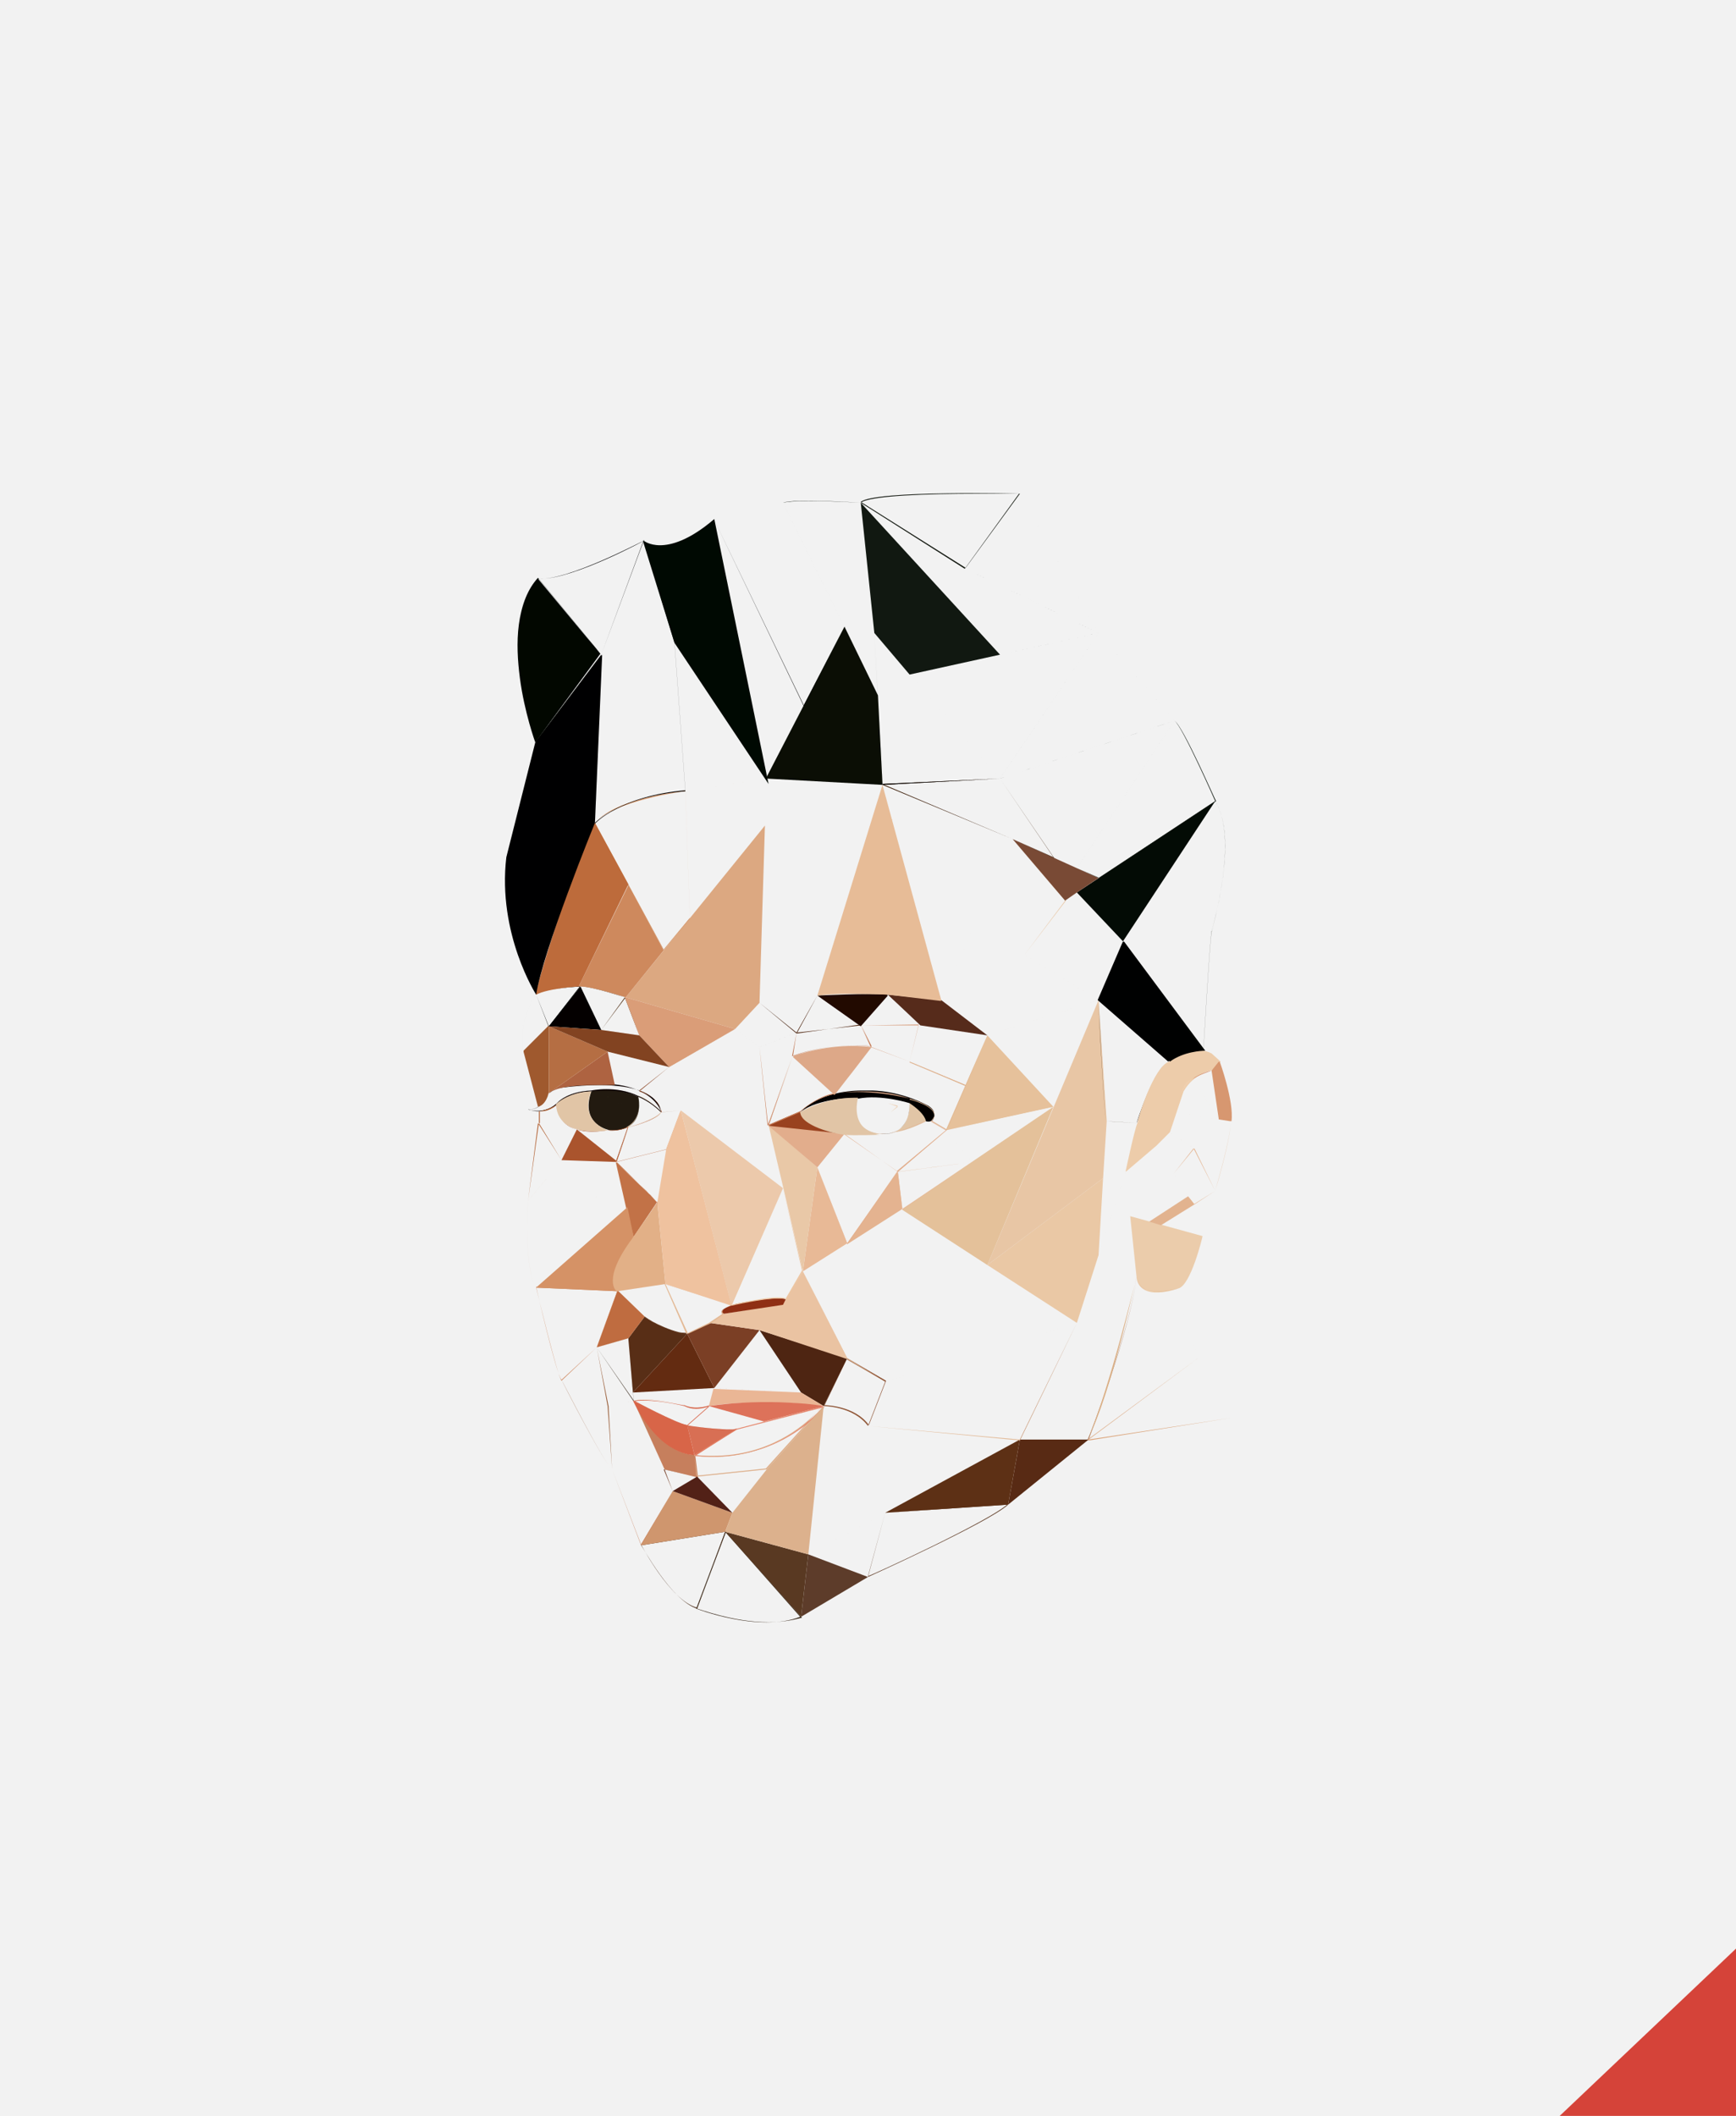 <svg xmlns="http://www.w3.org/2000/svg" width="192" height="234" viewBox="0 0 192 234"><style type="text/css">.st0{fill:#F2F2F2;} .st1{fill:#D54339;} .st2{fill:#382819;} .st3{fill:#5D3C2A;} .st4{fill:#593922;} .st5{fill:#3F200D;} .st6{fill:#5E3A24;} .st7{fill:#582A14;} .st8{fill:#5D3015;} .st9{fill:#43240F;} .st10{fill:#9F6645;} .st11{fill:#6A3E25;} .st12{fill:#DCB08B;} .st13{fill:#E9BE9D;} .st14{fill:#552313;} .st15{fill:#713820;} .st16{fill:#CF966E;} .st17{fill:#8C5132;} .st18{fill:#C8815C;} .st19{fill:#AC5D36;} .st20{fill:#241506;} .st21{fill:#955731;} .st22{fill:#C67F5D;} .st23{fill:#DDAF8B;} .st24{fill:#582E16;} .st25{fill:#632B11;} .st26{fill:#7B3F25;} .st27{fill:#77412F;} .st28{fill:#4E2512;} .st29{fill:#DDA382;} .st30{fill:#EAB695;} .st31{fill:#E2B996;} .st32{fill:#E8C29F;} .st33{fill:#EAC8A5;} .st34{fill:#E8C6A5;} .st35{fill:#E4C19A;} .st36{fill:#E5BC97;} .st37{fill:#E7BA99;} .st38{fill:#DAAC88;} .st39{fill:#E5C39F;} .st40{fill:#E4B390;} .st41{fill:#E2AD8C;} .st42{fill:#E8B996;} .st43{fill:#E9C8A7;} .st44{fill:#E8C8A4;} .st45{fill:#E6C19B;} .st46{fill:#221A10;} .st47{fill:#E1C5A6;} .st48{fill:#030000;} .st49{fill:#EAC3A2;} .st50{fill:#8F2F14;} .st51{fill:#DEB18D;} .st52{fill:#6F381C;} .st53{fill:#451F0B;} .st54{fill:#4F250F;} .st55{fill:#220A00;} .st56{fill:#301004;} .st57{fill:#562B1B;} .st58{fill:#DEAF89;} .st59{fill:#99421F;} .st60{fill:#CA805A;} .st61{fill:#DDA888;} .st62{fill:#D59774;} .st63{fill:#BF724D;} .st64{fill:#0A0000;} .st65{fill:#B96338;} .st66{fill:#AA542D;} .st67{fill:#B15F30;} .st68{fill:#C27247;} .st69{fill:#BE693D;} .st70{fill:#BF6C40;} .st71{fill:#CB7F53;} .st72{fill:#D59266;} .st73{fill:#D3885B;} .st74{fill:#E1AE8C;} .st75{fill:#E3B995;} .st76{fill:#E2B087;} .st77{fill:#EFC29F;} .st78{fill:#ECC9AB;} .st79{fill:#ECCBAA;} .st80{fill:#48260B;} .st81{fill:#18100B;} .st82{fill:#040000;} .st83{fill:#010200;} .st84{fill:#1E1309;} .st85{fill:#9F592E;} .st86{fill:#873F1D;} .st87{fill:#AC6241;} .st88{fill:#AE6341;} .st89{fill:#B56E43;} .st90{fill:#DEA984;} .st91{fill:none;stroke:#FFFFFF;stroke-width:0.25;stroke-miterlimit:10;} .st92{fill:#E7BC97;} .st93{fill:#E6B894;} .st94{fill:#DCA881;} .st95{fill:#D39365;} .st96{fill:#CE895D;} .st97{fill:#BD6B3B;} .st98{fill:#4B2610;} .st99{fill:#241301;} .st100{fill:#EBCCAB;} .st101{fill:#E4BF9D;} .st102{fill:#E2B38F;} .st103{fill:#ECCEAA;} .st104{fill:#E3B18B;} .st105{fill:#D3855D;} .st106{fill:#EDCCAA;} .st107{fill:#E4B48F;} .st108{fill:#CE7C56;} .st109{fill:#F0CFAE;} .st110{fill:#000101;} .st111{fill:#101407;} .st112{fill:#030B05;} .st113{fill:#794A35;} .st114{fill:#111911;} .st115{fill:#391A05;} .st116{fill:#021107;} .st117{fill:#010202;} .st118{fill:#010102;} .st119{fill:#000702;} .st120{fill:#111811;} .st121{fill:#030803;} .st122{fill:#0E130B;} .st123{fill:#090F06;} .st124{fill:#0B0E05;} .st125{fill:#1F1605;} .st126{fill:#000001;} .st127{fill:#010100;} .st128{fill:#000902;} .st129{fill:#040700;} .st130{fill:#010000;} .st131{fill:#020700;} .st132{fill:#D86548;} .st133{fill:#D86F54;} .st134{fill:#E58469;} .st135{fill:#D7674C;} .st136{fill:#DD725A;} .st137{fill:#CC533A;} .st138{fill:#DAAE83;} .st139{fill:#D99F72;} .st140{fill:#DCB18D;} .st141{fill:#522117;} .st142{fill:#D3996E;} .st143{fill:#DA9D78;} .st144{fill:#824321;} .st145{fill:#E9C6A2;} .st146{fill:#DBA67E;} .st147{fill:#D79770;} .st148{fill:#ECC5A1;}</style><path class="st0" d="M0 0h192v234H0z"/><path class="st1" d="M192 215.5L172.5 234H192z"/><path class="st2" d="M85 179.4c-3.9 0-7.8-1.5-7.9-1.5l3.2-8.5 8.4 9.5c-1.1.3-2.3.5-3.7.5zM80.2 169.4l-3.2 8.5s6.9 2.7 11.5.9l-8.3-9.4z"/><path class="st3" d="M89.4 171.9l6.6 2.5-7.4 4.4zM96 174.4l-7.4 4.4.8-6.9z"/><path class="st4" d="M80.2 169.4l9.2 2.5-.8 6.9zM80.2 169.4l9.2 2.5-.8 6.9z"/><path class="st5" d="M89.4 171.9l8.5-4.6-1.9 7.1zM97.9 167.3l-8.5 4.6 6.6 2.5z"/><path class="st6" d="M97.9 167.3l13.6-1c-2 1.9-15.3 8-15.5 8l1.9-7zM111.5 166.4l-13.6.9-1.9 7.1s13.5-6.1 15.5-8z"/><path class="st7" d="M112.8 159.2h7.6l-8.9 7.2zM120.4 159.2l-8.9 7.2 1.3-7.2z"/><path class="st8" d="M97.9 167.3l14.9-8.1-1.3 7.2-13.6.9zM97.9 167.3l14.9-8.1-1.3 7.2z"/><path class="st9" d="M77.1 177.9c-2.9-.9-6.1-7-6.2-7l9.3-1.5-3.1 8.5zM70.9 170.8s3.2 6.2 6.2 7l3.2-8.5-9.4 1.5z"/><path class="st10" d="M112.8 159.3l6.3-13 6.6-5.1c-.6 5.6-5.3 17.9-5.4 18h-7.5zM125.7 141.2l-6.6 5.1-6.3 12.9h7.6s4.7-12.3 5.3-18z"/><path class="st11" d="M124.5 129.6l1.2 11.6-6.6 5.1zM124.5 129.6l-5.4 16.7 6.6-5.1z"/><path class="st12" d="M96 157.7l16.8 1.5-14.9 8.1zM96 157.7l1.9 9.6 14.9-8.1z"/><path class="st13" d="M91.1 155.5c3.3 0 4.9 2.2 4.9 2.2l1.9 9.6-8.5 4.6 1.7-16.4zM91.1 155.5l-1.7 16.4 8.5-4.6-1.9-9.6s-1.5-2.2-4.9-2.2z"/><path class="st14" d="M77.1 163.3l7.7-.8-3.8 4.8zM77.1 163.3l3.9 4 3.8-4.8z"/><path class="st15" d="M73.4 162.5l3.7.8-2.7 1.6zM73.5 162.5l.9 2.4 2.7-1.6z"/><path class="st16" d="M74.4 164.9l6.6 2.4-.8 2.1-9.3 1.5zM70.9 170.8l3.5-5.9 6.6 2.4-.8 2.1z"/><path class="st17" d="M96 157.7c-1.6-2.2-4.9-2.2-4.9-2.2l2.5-5.2 4.3 2.5-1.9 4.9zM93.7 150.2l-2.5 5.2s3.3 0 4.9 2.2l1.9-4.9-4.3-2.5z"/><path class="st18" d="M67.7 162.5h5.8l.9 2.4-3.5 6zM67.7 162.5l3.2 8.3 3.5-5.9-.9-2.4z"/><path class="st19" d="M67.7 162.5l-.5-7 2.9-.6 3.4 7.6zM67.2 155.5l.5 7h5.8l-3.4-7.6z"/><path class="st20" d="M66 149l4.1 5.9-2.9.6zM66 149l1.2 6.5 2.9-.6zM66 149l3.5-1 .6 7zM69.5 148l-3.5 1 4.1 5.9z"/><path class="st21" d="M67.7 162.5c-1.1-1-5.5-9.8-5.6-9.9L66 149l1.3 6.5.4 7zM62.1 152.6s4.5 8.9 5.6 9.9l-.5-7L66 149l-3.9 3.6z"/><path class="st22" d="M73.5 162.5l-3.4-7.5c0 .1 2.7 5.8 6.8 6l.3 2.4-3.7-.9zM76.8 160.9l.3 2.3-3.6-.8-3.4-7.5s2.6 5.8 6.7 6z"/><path class="st23" d="M76.8 160.9c.7.1 1.4.1 2.1.1 6.1 0 10-3.3 11.4-4.8l.7-.8s-.2.3-.7.8l-5.6 6.2-7.7.8-.2-2.3zM91.1 155.5s-5 6.6-14.3 5.5l.3 2.3 7.7-.8 6.3-7z"/><path class="st24" d="M69.5 148l1.8-2.4s2.5 1.8 4.5 1.8h.2l-6 6.5-.5-5.9zM76 147.5l-6 6.5-.5-5.9 1.8-2.4c0-.1 2.3 1.5 4.7 1.8z"/><path class="st25" d="M76 147.5l3 6-9 .5zM79 153.5l-9 .5 6-6.5z"/><path class="st26" d="M76 147.5l2.5-1.2 5.5.8-5 6.4zM84 147.1l-5 6.4-3-6 2.5-1.2z"/><path class="st27" d="M79 153.5l5-6.4 4.6 6.9zM88.6 154l-4.6-6.9-5 6.4z"/><path class="st28" d="M88.6 154l-4.6-6.9 9.7 3.1-2.6 5.3zM91.1 155.5l-2.5-1.5-4.6-6.9 9.7 3.1z"/><path class="st29" d="M77 155.7c-.8 0-1.3-.3-1.3-.3-2.2-.5-3.6-.6-4.4-.6-.9 0-1.2.1-1.2.1l-.1-1 9-.4-.5 1.9c-.5.2-1 .3-1.5.3zM70.1 154.9s1.3-.5 5.6.5c0 0 1.1.6 2.8 0l.5-1.9-9 .4.1 1z"/><path class="st30" d="M91.1 155.5c-1.6-.2-3.9-.4-6.4-.4-2.8 0-5.5.2-6.2.4l.5-1.9 9.6.4 2.5 1.5zM91.1 155.5c-4.1-.6-11.4-.4-12.7 0l.5-1.9 9.6.4 2.6 1.5z"/><path class="st31" d="M96 157.7l1.9-4.9 21.2-6.5-6.3 13zM119.1 146.3l-21.2 6.5-1.9 4.9 16.8 1.5z"/><path class="st32" d="M99.8 133.7l19.3 12.6-21.2 6.5zM99.8 133.7l-1.9 19.1 21.2-6.5z"/><path class="st11" d="M121.5 138.8l.9-14.8 3.3.2-1.2 5.4-3 9.2zM122.4 124l-.9 14.8 3-9.2 1.2-5.4z"/><path class="st33" d="M109.2 139.9l12.8-9.6-.5 8.5-2.4 7.5zM109.2 139.9l12.8-9.6-.5 8.5-2.4 7.5z"/><path class="st34" d="M121.5 110.6l.9 13.4-.4 6.3-12.8 9.6zM121.5 110.6l.9 13.4-.4 6.3-12.8 9.6z"/><path class="st35" d="M99.8 133.8l16.7-11.4-7.3 17.5zM99.8 133.7l16.7-11.3-7.3 17.5z"/><path class="st36" d="M93.7 150.3l-4.9-9.7 11-6.9-1.9 19.1zM88.8 140.6l4.9 9.6 4.2 2.6 1.9-19.1z"/><path class="st37" d="M99.2 129.6l8.4-1.1-7.8 5.3zM99.3 129.6l.5 4.1 7.8-5.2z"/><path class="st38" d="M104.6 125l3 3.5-8.4 1.1zM104.6 125l-5.3 4.6 8.3-1.1z"/><path class="st39" d="M104.6 125c.1 0 11.1-2.6 11.9-2.6l-9 6.1-2.9-3.5zM116.5 122.4c-.8.1-11.9 2.6-11.9 2.6l2.9 3.5 9-6.1z"/><path class="st40" d="M93.7 137.5l5.5-7.9.6 4.1-6.1 3.9zM93.7 137.5l5.6-7.9.5 4.1z"/><path class="st41" d="M90.4 129.1l8.9.5-5.6 8zM90.4 129.1l3.3 8.4 5.6-7.9z"/><path class="st42" d="M90.4 129.1l3.3 8.4-4.9 3.1zM88.8 140.6l1.6-11.5 3.3 8.4z"/><path class="st43" d="M85 124.4l5.4 4.7-1.6 11.5zM85 124.4l5.4 4.7-1.6 11.5z"/><path class="st44" d="M109.2 114.5l12.3-3.9-5 11.8zM109.2 114.5l7.3 7.9 5-11.8z"/><path class="st45" d="M109.2 114.5l7.3 7.9-11.9 2.6zM104.6 125l4.6-10.5 7.3 7.9z"/><path class="st41" d="M90.4 129.1l3-3.7 5.9 4.2zM93.4 125.4l-3 3.7 8.9.5zM85 124.5l8.4.9-3 3.7zM85 124.4l8.4 1-3 3.7z"/><path class="st46" d="M97.7 125.4h-.4c-1-.1-1.7-.4-2.2-1.1-.8-1.2-.3-2.9-.3-2.9.3-.1.7-.2 1.2-.2 1.8 0 4.5.7 4.6.7 0 0 .1 1.7-.8 2.7-.6.6-1.3.8-2.1.8zM94.8 121.4s-1.1 3.7 2.5 4 3.3-3.5 3.3-3.5-3.9-1.1-5.8-.5z"/><path class="st47" d="M98.9 125.2s1.8-.5 1.7-3.3c.1 0 2.2 1.4 1.8 2 0 .1-2 1.1-3.5 1.3zM102.4 124s-2 1.1-3.5 1.2c0 0 1.8-.5 1.7-3.3 0 .1 2.1 1.4 1.8 2.1z"/><path class="st48" d="M102.7 124h-.3s0-.8-1.8-2c0 0-2-.7-4.2-.7-.6 0-1.1 0-1.5.1h-.1c-.7 0-4.2.1-6.2 1.5 0 0 2-2.3 6.8-2.3h.9c.3 0 3.2 0 6.4 1.7.3.2.6.5.6.8.1.3 0 .5-.1.7-.1.2-.3.2-.5.2zM88.5 123s2.1-2.5 7.7-2.3c0 0 3.1 0 6.4 1.7.3.2.6.4.6.8.1.4 0 1-.8.8 0 0 0-.8-1.8-2 0 0-3.1-1-5.7-.5-.1-.1-4.2-.2-6.4 1.5z"/><path class="st41" d="M93.4 125.4H97.7c.7 0 1.2-.2 1.2-.2 1.3-.2 3.5-1.2 3.5-1.2h.6l1.7 1-5.4 4.6-5.9-4.2zM104.6 125l-1.7-1h-.6s-2.2 1-3.5 1.2c0 0-.7.3-1.6.2 0 0-3.3.1-3.9 0l5.9 4.1 5.4-4.5z"/><path class="st49" d="M84 147.1l-5.5-.8 1.5-1 6.6-1.1 2.2-3.6 4.9 9.7zM78.5 146.3l1.5-1 6.6-1.1 2.2-3.6 4.9 9.6-9.7-3.1z"/><path class="st50" d="M80 145.3s-.2-.1-.2-.2c0-.2.3-.5 1.6-.9 0 0 2.8-.6 4.5-.6.4 0 .8 0 1 .1l-.3.6-6.6 1zM81.4 144.2s4.2-.9 5.5-.5l-.3.6-6.7 1c.1 0-.8-.3 1.5-1.1z"/><path class="st51" d="M103 124c.3-.3.4-.5.3-.8-.2-1-2.7-1.6-2.7-1.6v-4.1l6.2 2.6-2.1 4.9-1.7-1zM100.6 117.4v4.1s3.9 1 2.4 2.4l1.7 1 2.1-4.9-6.2-2.6z"/><path class="st52" d="M81.3 113.8l2.7-2.9 4.1 3.3-4.1 1.6zM84 110.9l-2.7 2.9 2.7 2 4.1-1.6z"/><path class="st53" d="M84 110.9l6.4-.8-2.3 4.2zM90.4 110.1l-6.4.8 4.1 3.3z"/><path class="st54" d="M90.4 110.1l4.8 3.2-7.1 1zM95.2 113.4l-4.8-3.3-2.3 4.1z"/><path class="st55" d="M90.4 110.1s3-.1 5.4-.1c1.1 0 1.9 0 2.4.1l-3 3.4-4.8-3.4zM98.2 110l-3 3.4-4.8-3.3s5.8-.3 7.8-.1z"/><path class="st56" d="M95.2 113.4l3-3.4c.2.1 3.6 3.1 3.6 3.4h-6.6zM101.8 113.4c0-.2-3.6-3.4-3.6-3.4l-3 3.4h6.6z"/><path class="st57" d="M101.8 113.4l-3.6-3.4 5.9.6 5.1 3.9zM109.2 114.5l-7.4-1.1-3.6-3.4 5.9.6z"/><path class="st58" d="M100.6 117.4l1-4 7.6 1.1-2.4 5.6zM101.6 113.4l-1 4 6.2 2.6 2.4-5.5z"/><path class="st59" d="M85 124.5l3.5-1.5s0 1.6 4.9 2.4l-8.4-.9zM85 124.4l3.5-1.5s-.1 1.6 4.9 2.4l-8.4-.9z"/><path class="st60" d="M87.7 116.8l4.6 4.2c-1.9.3-3.8 1.9-3.8 2l-3.5 1.5 2.7-7.7zM87.7 116.8l-2.7 7.6 3.5-1.5s1.9-1.7 3.8-2l-4.6-4.1z"/><path class="st61" d="M87.7 116.9s3.1-1.2 6.7-1.2c.7 0 1.3 0 2 .1l-4.1 5.3-4.6-4.2zM96.4 115.8l-4.1 5.2-4.6-4.2s4.2-1.6 8.7-1zM100.6 121.5c-1.9-.7-3.9-.8-5.3-.8-1.7 0-2.9.2-3 .3l4.1-5.2 4.2 1.6v4.1zM100.6 117.4l-4.2-1.6s-4.2 5.5-4.1 5.2c.2-.2 3.9-.6 8.3.5v-4.1z"/><path class="st62" d="M96.3 115.8l-1.1-2.4 6.4-.1-1 4.1zM95.2 113.4l1.2 2.4 4.2 1.6 1-4z"/><path class="st63" d="M88.1 114.2l7.1-.9 1.2 2.4c-.7-.1-1.3-.1-2-.1-3.9 0-6.7 1.2-6.7 1.2l.4-2.6zM88.1 114.2l-.5 2.6s3.8-1.6 8.7-1.1l-1.1-2.4-7.1.9z"/><path class="st60" d="M85 124.5c-.1 0-.8-7.2-1-8.7l4.1-1.5-.5 2.6-2.6 7.6zM84 115.8s.9 8.9.9 8.7c.1-.2 2.7-7.6 2.7-7.6l.5-2.6-4.1 1.5z"/><path class="st46" d="M67.8 125h-.3s-1.3-.2-2-1.3c-.5-.8-.5-1.8-.1-3 0 0 .6-.2 1.6-.2 1.2 0 2.4.3 3.6.8 0 0 .4 1.7-.5 2.8-.5.6-1.3.9-2.3.9zM70.6 121.3s.8 3.9-3.1 3.7c0 0-3.4-.5-2.1-4.3 0 0 2.3-.7 5.2.6z"/><path class="st47" d="M69.2 124.7c2-1 1.4-3.4 1.4-3.5 1 .2 2.5 1.7 2.5 1.7-.2.8-3.8 1.8-3.9 1.8zM73.1 123s-1.5-1.5-2.5-1.7c0 0 .6 2.5-1.4 3.5 0-.1 3.7-1.1 3.9-1.8z"/><path class="st64" d="M73.1 123c-1.2-1.2-2.5-1.7-2.5-1.7-1.3-.6-2.7-.7-3.6-.7-.9 0-1.6.1-1.6.1-2.4.1-3.5 1.2-3.5 1.2-.9.8-1.8 1-2.4 1-.6 0-1-.2-1-.2 1.5 0 2.2-1.7 2.2-1.7.2-.5 1.3-.7 1.3-.7 1.6-.2 3-.3 4.3-.3 3.8 0 5.5.9 6.2 1.7.6.6.6 1.3.6 1.3zM60.7 121s-.7 1.8-2.3 1.7c0 0 1.9.7 3.4-.9 0 0 1.1-1.1 3.6-1.2 0 0 2.7-.6 5.2.6 0 0 1.3.5 2.5 1.7 0 0-1.3-4.5-11.2-2.6 0 0-1 .3-1.2.7z"/><path class="st65" d="M69.5 124.7c3.6-1 3.6-1.7 3.6-1.7l2.2-.2-1.6 4.3-5.6 1.4 1.4-3.8zM75.3 122.8l-2.2.2s0 .6-3.6 1.7l-1.3 3.8 5.6-1.4 1.5-4.3z"/><path class="st66" d="M63.8 124.9c.5.1 1 .2 1.7.2.9 0 1.7-.1 1.7-.1h.5c.9 0 1.8-.4 1.8-.4l-1.3 3.8-4.4-3.5zM63.8 124.9l4.3 3.6 1.3-3.8s-1.1.5-2.3.3c.1 0-1.9.4-3.3-.1zM62.1 128.3l1.7-3.4 4.3 3.6zM62.1 128.3l1.7-3.4 4.3 3.6z"/><path class="st67" d="M59.6 124.2v-1.3h.3c1 0 1.8-.8 1.8-.8 0 2.5 2.2 2.8 2.2 2.8l-1.7 3.4-2.6-4.1zM59.6 124.2l2.6 4.1 1.7-3.4s-2.2-.2-2.2-2.8c0 0-.9.6-2 .8v1.3zM59.5 124.2l2.6 4.1-3.7 4.5zM58.4 132.8l3.7-4.5-2.5-4.1z"/><path class="st65" d="M68.1 128.5l5.6-1.5-1 6zM72.7 133l1-6-5.6 1.5z"/><path class="st68" d="M70.1 137l-1.9-8.5 4.6 4.5-2.7 4zm-2-8.5l1.9 8.4 2.7-4-4.6-4.4zM71.5 131.7l-3.4-3.2 2 8.4 2.6-3.9-1.2-1.3"/><path class="st69" d="M60.4 130.4l1.7-2.1 6 .2 1.2 5.1zM60.4 130.4l8.9 3.2-1.2-5.1-6-.2z"/><path class="st70" d="M68.3 142.7l3 2.9-1.8 2.4-3.5 1zM68.3 142.7l3 2.9-1.8 2.4-3.5 1z"/><path class="st71" d="M62.1 152.6c-.6-.7-2.8-10.2-2.8-10.3l9 .4L66 149l-3.9 3.6zM59.3 142.4s2.3 9.6 2.8 10.3L66 149l2.3-6.2-9-.4z"/><path class="st72" d="M59.3 142.4l10-8.8.8 3.4s-3.3 4.3-1.7 5.8l-9.1-.4zM70.1 136.9s-3.3 4.2-1.7 5.8l-9-.4 10-8.8.7 3.4z"/><path class="st73" d="M59.3 142.4c-1.4-2.1-.9-9.5-.9-9.6l2-2.4 8.9 3.2-10 8.8zM58.4 132.8s-.5 7.5.9 9.6l10-8.8-8.9-3.2-2 2.4z"/><path class="st74" d="M75.9 147.5c-1.8 0-4.5-1.8-4.6-1.8l-3-2.9 5.3-.8 2.4 5.5h-.1zM76 147.5l-2.4-5.5-5.3.8 3 2.9c0-.1 2.9 1.9 4.7 1.8z"/><path class="st75" d="M73.6 142l7.4 2.3c-1 .4-1.1.6-1.1.8 0 .1.2.2.2.2l-1.4 1-2.6 1.2-2.5-5.5zM80.9 144.3l-7.4-2.3 2.4 5.5 2.5-1.2 1.5-1c.1 0-.7-.2 1-1z"/><path class="st76" d="M68.3 142.8s-.3-.2-.4-.8c-.1-.8.1-2.3 2.1-5l2.7-4 .9 9-5.3.8zM72.7 133l.8 9-5.3.8s-1.7-1.2 1.7-5.8l2.8-4z"/><path class="st77" d="M73.6 142l-.9-9 1-6 1.6-4.2 5.6 21.6zM75.2 123l.1-.2 5.6 21.5-7.3-2.3-.9-9 1-6z"/><path class="st78" d="M75.3 122.8l11.3 8.6-5.7 13zM75.3 122.8l11.3 8.6-5.7 12.9z"/><path class="st79" d="M75.3 122.8l8.7-7 1 8.6 1.6 7zM84 115.8l-8.7 7 11.3 8.6-1.6-7z"/><path class="st80" d="M66.5 113.9l2.6-3.6 1.6 4.2zM70.7 114.5l-1.5-4.2-2.7 3.6z"/><path class="st81" d="M64.2 109.1h.2c1.1 0 4.7 1.2 4.8 1.2l-2.7 3.6-2.3-4.8zM64.2 109.1l2.3 4.8 2.7-3.6s-4.2-1.4-5-1.2z"/><path class="st82" d="M60.7 113.5l3.5-4.4 2.3 4.8zM60.7 113.5l3.5-4.4 2.3 4.8z"/><path class="st83" d="M59.3 110c.7-.7 4.9-.9 4.9-.9l-3.5 4.5-1.4-3.6zM59.3 110l1.4 3.5 3.5-4.5c0 .1-4.2.3-4.9 1z"/><path class="st84" d="M57.9 116.3c-.7-3.4 1.4-6.3 1.4-6.3l1.4 3.5-2.8 2.8zM57.9 116.3l2.8-2.8-1.4-3.5s-2.1 2.9-1.4 6.3z"/><path class="st85" d="M57.9 116.3l2.8-2.8v7.3s-.7 1.4-1.2 1.6l-1.6-6.1zM59.5 122.4l-1.6-6.2 2.8-2.8v7.3c0 .2-.3 1.5-1.2 1.7z"/><path class="st86" d="M73.1 123c0-1.6-2.4-2.3-2.4-2.3L74 118l1.3 4.8-2.2.2zM75.3 122.8L74 118l-3.3 2.6s2 .6 2.5 2.4l2.1-.2z"/><path class="st87" d="M68 120l-.8-3.7L74 118l-3.4 2.6zM67.2 116.3l.8 3.7 2.6.6L74 118z"/><path class="st88" d="M60.7 120.9c.1-.1.2-.2.3-.2l6.2-4.4.8 3.7h-2c-1.7 0-3.9.1-5 .7l-.3.2zM60.7 120.9l6.5-4.6.8 3.7s-6-.4-7.3.9z"/><path class="st89" d="M60.7 113.5l6.5 2.8-6.5 4.6zM60.7 113.5l6.5 2.8-6.5 4.6z"/><path class="st90" d="M74 118h7.3l-6 4.8zM81.3 118H74l1.3 4.8z"/><path class="st79" d="M66.7 121l1.9-.1.9.6-.9.6zM68.6 120.9l-1.9.1 1.9 1.1.9-.6zM97.6 122.4l.6-.4 1.1.3-.8.7zM98.2 122l-.6.4.9.6.8-.6z"/><path class="st43" d="M104.1 110.6l7.9-17.8 5.9 6.8-4.6 6 8.2 5-12.3 3.9zM112 92.8l-7.9 17.8 5.1 3.9 12.3-3.9-8.2-5 4.5-6z"/><path class="st91" d="M90.4 110.1M90.4 110.1"/><path class="st92" d="M98.2 110s-2.1-.1-4.3-.1c-1.6 0-2.7.1-3.5.2l7.2-23.3 6.5 23.9-5.9-.7zM90.4 110.1l7.2-23.3 6.5 23.8-5.9-.6s-5.5-.3-7.8.1z"/><path class="st93" d="M84.7 86.1l12.9.6-7.2 23.4-6.4.8zM84.7 86.1l-.7 24.8 6.4-.8 7.2-23.4z"/><path class="st94" d="M69.2 110.3l15.4-19-.6 19.6-2.7 2.9zM69.2 110.3l15.4-19-.6 19.6-2.7 2.9z"/><path class="st95" d="M65.7 91.1c2.2-2.6 10-3.6 10.1-3.6l.5 14.1-2.9 3.5-7.7-14zM65.8 91l7.6 14 2.9-3.5-.5-14.1c0 .1-7.5.7-10 3.6z"/><path class="st96" d="M69.2 110.3s-3.7-1.2-5-1.2H64l5.5-11.2 3.9 7.2-4.2 5.2zM64 109.1l5.5-11.2 3.9 7.2-4.2 5.2s-4.1-1.4-5.2-1.2z"/><path class="st97" d="M59.3 110c-.1-.3 1.3-5.1 2.8-9.4 1.5-4.3 3.2-9.2 3.7-9.6l3.7 6.8-5.5 11.3c-.1 0-3.4.2-4.7.9zM59.3 110c-.5.3 5.4-18.1 6.5-19l3.7 6.8-5.5 11.3s-3.4.1-4.7.9z"/><path class="st98" d="M113.3 105.6l4.5-6 1.3-.9 5.1 5.4-2.7 6.5zM119.1 98.7l-1.3.9-4.5 6 8.2 5 2.7-6.5z"/><path class="st99" d="M122.4 124c-.3 0-.9-12.8-.9-13.4l7.8 6.8c-1.6.5-3.5 6.8-3.6 6.8l-3.3-.2zM129.3 117.4l-7.8-6.8s.6 13.4.9 13.4 3.3.2 3.3.2 2-6.3 3.6-6.8z"/><path class="st100" d="M128.3 142.8c-.9 0-2.2-.3-2.6-1.6l-.7-6.7 8 2.2c0 .1-1.3 5.5-2.7 5.8 0 0-1 .3-2 .3zM130.3 142.5s-4.3 1.6-4.6-1.3l-.7-6.7 8 2.2s-1.3 5.5-2.7 5.8z"/><path class="st101" d="M128.4 135.5l6-3.8-1.4 5zM134.4 131.7l-6 3.8 4.6 1.2z"/><path class="st102" d="M127.1 135.1l4.3-2.8.7.9-3.7 2.3zM127.1 135.1l4.3-2.8.7.9-3.7 2.3z"/><path class="st103" d="M125 134.5l-.5-4.9 3.3-2.8 3.6 5.5-4.3 2.8zM127.8 126.8l-3.3 2.8.5 4.9 2.1.6 4.3-2.8z"/><path class="st104" d="M131.4 132.3l-1.6-2.5 2.2-2.8 2.4 4.7-2.4 1.5zM132.1 127l-2.3 2.8 1.6 2.5.7.9 2.3-1.5z"/><path class="st105" d="M127.8 126.8l1.5-1.6 2.8 1.8-2.3 2.8zM129.3 125.2l-1.5 1.6 2 3 2.3-2.8z"/><path class="st106" d="M124.5 129.6s1-4.7 1.3-5.4c0 0 0-.1.1-.2 1.6-5 2.8-6.3 3.5-6.6 0 0 1.9-1.2 3.4-1.2.5 0 .8.1 1.2.3l1 .9-.8.9s-2.1.3-3.3 2.4l-1.5 4.5-1.5 1.5-3.4 2.9zM129.3 117.4s3-2 4.6-.9l1 .9-.8.9s-2.1.3-3.3 2.4l-1.5 4.5-1.5 1.5-3.3 2.8s1-4.7 1.3-5.3c.1-.7 1.8-6.2 3.5-6.8z"/><path class="st107" d="M132 127l-2.8-1.8.8-2.4 6.1 1.1c.1 1.8-1.7 7.7-1.7 7.8L132 127zM134.4 131.7s1.8-5.9 1.7-7.8l-6.1-1.1-.8 2.4 2.8 1.8 2.4 4.7z"/><path class="st108" d="M131.9 119.4c.3-.4 2.1-1 2.1-1l.8 5.4-2.9-4.4zM131.9 119.4l2.9 4.4-.8-5.4c.1-.1-1.8.5-2.1 1z"/><path class="st109" d="M130 122.9l.6-1.9c.8-1.4 1.3-1.6 1.3-1.6l2.9 4.4-4.8-.9zM131.9 119.4s-.7-.3-1.3 1.6l-.6 1.9 4.8.9-2.9-4.4z"/><path class="st110" d="M121.5 110.6l2.8-6.5 9 12.1c-.4 0-2.4.1-3.9 1.2l-7.9-6.8zM124.2 104.1l8.9 12.1s-2.3-.1-3.9 1.2l-7.8-6.8 2.8-6.5z"/><path class="st111" d="M124.2 104.1l10.2-15.5c1.1 1.7 1.9 5.6-.3 14.1 0 .1-.1.3-.1.3-.2 1-.9 13-.9 13.1l-8.9-12zM134.4 88.6l-10.2 15.5 8.9 12.1s.7-12.1.9-13.1 3-10.4.4-14.5z"/><path class="st112" d="M119.1 98.7l15.3-10.1-10.2 15.5zM119.1 98.7l15.3-10.1-10.2 15.5z"/><path class="st113" d="M112 92.8l9.5 4.3-2.4 1.6-1.3.9zM112 92.8l9.5 4.3-2.4 1.6-1.3.9z"/><path class="st114" d="M119.1 96l10.8-16.3c1 .7 4.5 8.8 4.6 8.9l-12.9 8.5-2.5-1.1zM129.9 79.7L119.1 96l2.4 1.1 12.9-8.5s-3.6-8.2-4.5-8.9z"/><path class="st115" d="M112 92.8l-14.4-6 13-.7 6 8.8zM110.6 86.1l-13 .6 14.4 6.1 4.5 2z"/><path class="st116" d="M116.5 94.8l-5.9-8.7 19.3-6.4L119.1 96zM129.9 79.7l-.6.2-18.7 6.2 5.9 8.7 2.6 1.2z"/><path class="st117" d="M121.5 70l8.4 9.7-19.3 6.4zM121.5 70l-10.9 16.1 19.3-6.4z"/><path d="M96.7 70l13.9 16.1-13 .7zM96.7 70l.9 16.7 13-.6z"/><path class="st118" d="M100.6 74.6l20.9-4.6-10.9 16.1zM121.5 70l-20.9 4.6 10 11.5z"/><path class="st119" d="M106.8 62.9l6-8.3 8.7 15.4zM112.8 54.6l-6 8.3 14.7 7.1z"/><path class="st120" d="M96.7 70l-1.5-14.4 15.4 16.8-10 2.2zM100.6 74.6L96.7 70l-1.5-14.4 15.4 16.8z"/><path class="st121" d="M95.2 55.6l11.6 7.3 14.7 7.1-10.9 2.4zM106.8 62.9l-11.6-7.3 15.4 16.8 10.9-2.4z"/><path class="st122" d="M95.2 55.6c1-.8 7.6-1 12.9-1h4.6l-6 8.3-11.5-7.3zM112.8 54.6s-16-.4-17.6.9l11.6 7.3 6-8.2z"/><path class="st123" d="M86.6 55.6c.4-.1 1.3-.2 2.8-.2 2.5 0 5.7.2 5.8.2L96.7 70l.4 6.9-10.5-21.3zM86.6 55.6l10.5 21.3-.4-6.9-1.5-14.4s-7.3-.5-8.6 0z"/><path class="st124" d="M84.7 86.1l8.7-16.8 3.7 7.6.5 9.9zM84.7 86.1l8.7-16.8 3.7 7.6.5 9.8z"/><path class="st125" d="M74.6 71.1l10.1 15-8.9 1.4zM74.6 71.1l1.2 16.4 8.9-1.4z"/><path class="st126" d="M66.5 72.4l4.7-12.6 3.4 11.3 1.2 16.4c-3.7.3-6.2 1.2-7.7 2-1.6.8-2.3 1.6-2.3 1.6l.7-18.7zM66.5 72.4L65.8 91s2.9-3 10-3.6L74.6 71l-3.4-11.3-4.7 12.7z"/><path class="st127" d="M79 57.5l7.6-1.9 6.8 13.7-4.5 8.8zM79 57.5L88.9 78l4.5-8.7-6.8-13.7z"/><path class="st128" d="M74.6 71.1l-3.4-11.3s.6.5 1.8.5c1.2 0 3.2-.5 6-2.9l6 29.3-10.4-15.6zM71.1 59.8s2.4 2.3 7.9-2.4l6 29.3-10.4-15.6-3.5-11.3z"/><path class="st129" d="M79 57.5L88.9 78l-4.2 8.1zM88.9 78L79 57.5l5.7 28.6z"/><path class="st130" d="M59.6 64H59.9c3.5 0 11.2-4.1 11.3-4.2l-4.7 12.6-6.9-8.4zM59.6 64l6.9 8.4 4.7-12.6c-.1 0-8.3 4.4-11.6 4.2z"/><path class="st131" d="M59.2 82.1S58 78.8 57.5 75c-.3-2.2-.3-4.3-.1-6 .3-2.2 1-3.9 2.1-5.1l6.9 8.4-7.2 9.8zm.4-18.1c-1.1 1.2-1.8 2.9-2.1 5.1-.2 1.7-.2 3.7.1 6 .5 3.7 1.6 6.8 1.7 7l7.2-9.7-6.9-8.4zM64.9 70.5l1.6 1.9-7.3 9.7s-4.6-12.8.3-18.1l5.4 6.5"/><path class="st126" d="M59.3 110c0-.1-4.3-6.8-3.3-15.2l3.3-12.7 7.3-9.7-.8 18.6c-.1.2-5.8 14.3-6.5 19zM59.3 110S55 103.3 56 94.8l3.2-12.7 7.3-9.7-.7 18.6s-5.8 14.2-6.5 19z"/><path class="st132" d="M76.7 160.9c-.6 0-3.9-.3-6.7-6 .1 0 4.8 2.5 5.9 2.7l.8 3.3c.1 0 .1 0 0 0zM70.1 154.9s4.7 2.5 5.9 2.7l.8 3.3s-3.6.3-6.7-6z"/><path class="st133" d="M76 157.7c.1 0 3.2.4 4.8.4.4 0 .6 0 .8-.1l-4.7 3-.9-3.3zM81.5 158l-4.7 2.9-.8-3.3c0 .1 4.8.7 5.5.4z"/><path class="st134" d="M78.8 161.1c-1.2 0-2-.1-2-.1l4.7-2.9 9.7-2.5c-4.3 4.8-9.6 5.5-12.4 5.5zM91.1 155.5l-9.6 2.5-4.7 2.9s8.2 1.6 14.3-5.4z"/><path class="st135" d="M76 157.7c-1.2-.1-5.9-2.7-5.9-2.7.3-.1.8-.1 1.2-.1 2 0 4.4.6 4.4.6.4.2.8.3 1.3.3.8 0 1.5-.3 1.5-.3l-2.5 2.2zM70.1 154.9s4.7 2.6 5.9 2.7l2.5-2.2s-1.5.6-2.8 0c0 .1-3.5-.8-5.6-.5z"/><path class="st136" d="M78.5 155.5s3.1-.4 6.8-.4c2.2 0 4.1.1 5.8.4l-6.6 1.7-6-1.7zM91.1 155.5l-6.6 1.7-6.1-1.7c.1 0 5.9-1 12.7 0z"/><path class="st137" d="M80.7 158.1c-1.6 0-4.7-.4-4.7-.4l2.5-2.2 6.1 1.7-3 .8c-.2 0-.5.1-.9.1zM78.5 155.5l-2.5 2.2s4.9.6 5.6.3l3-.8-6.1-1.7z"/><path class="st138" d="M120.3 159.2c2.7-5.3 5.3-17.9 5.4-18 .1 1.1.9 1.6 2.4 1.6 1.1 0 2.2-.3 2.2-.3 0 1.4 2.2 7.7 2.2 7.7l-12.2 9zM132.5 150.2s-2.2-6.3-2.2-7.7c0 0-4.3 1.3-4.6-1.3 0 0-3 12.4-5.4 18l12.2-9z"/><path class="st139" d="M120.3 159.2l12.2-9 3.7 6.6-15.8 2.5zM136.2 156.8l-3.7-6.6-12.1 9z"/><path class="st140" d="M80.2 169.4l.8-2.1 3.8-4.8 6.3-7-1.7 16.4zM80.2 169.4l.8-2.1 3.8-4.8 6.3-7-1.7 16.4z"/><path class="st141" d="M74.4 164.9l2.7-1.6 3.9 4zM81 167.3l-6.6-2.4 2.7-1.6z"/><path class="st142" d="M81.3 113.8l2.7 2-2.7 2.2h-7.4zM81.3 113.8L74 118h7.3l2.7-2.2z"/><path class="st143" d="M70.7 114.5l-1.6-4.2 12.2 3.5L74 118zM69.2 110.3l12.1 3.5L74 118l-3.3-3.5z"/><path class="st144" d="M67.2 116.3l-6.5-2.8 5.8.4 4.2.6L74 118zM70.7 114.5L74 118l-6.8-1.7-6.5-2.8 5.8.4z"/><path class="st47" d="M65.6 125.1c-1.5 0-4-.4-4.1-3 0 0 1.3-1.3 3.8-1.4 0 0-.6 1.3-.1 2.5.3.8 1 1.4 2 1.8 0 0-.7.1-1.6.1zM67.2 125s-5.6 1-5.6-2.9c0 0 1.3-1.3 3.8-1.4 0 0-1.5 3 1.8 4.3zM94.8 125.5h-1.4c-1.1-.1-4.8-1-4.9-2.5 0 0 2.5-1.6 6-1.6h.4s-.5 1.7.3 2.9c.4.6 1.2 1 2.2 1.1-.1 0-1.5.1-2.6.1zM88.5 123s2.6-1.6 6.3-1.5c0 0-1.1 3.7 2.5 4 0 0-3 .1-3.9 0s-4.8-1.1-4.9-2.5z"/><path class="st145" d="M97.6 86.7l14.4 6.1-7.9 17.8zM97.6 86.7l6.5 23.9 7.9-17.8z"/><path class="st146" d="M75.8 87.5l8.9-1.4-.1 5.2-8.3 10.3zM75.8 87.5l.5 14.1 8.3-10.3.1-5.2z"/><path class="st147" d="M134.9 123.7l-.8-5.4.8-.9s1.6 4.4 1.3 6.6l-1.3-.3zM134.8 117.4s1.6 4.4 1.3 6.6l-1.3-.2-.8-5.4.8-1z"/><path class="st148" d="M86.6 131.4l2.2 9.2-1.8 3.1c-.2-.1-.5-.1-.9-.1-1.8 0-5.2.8-5.2.8l5.7-13zM86.6 131.4l-5.7 12.9s5-1.2 6-.7l1.8-3.1-2.1-9.1z"/></svg>